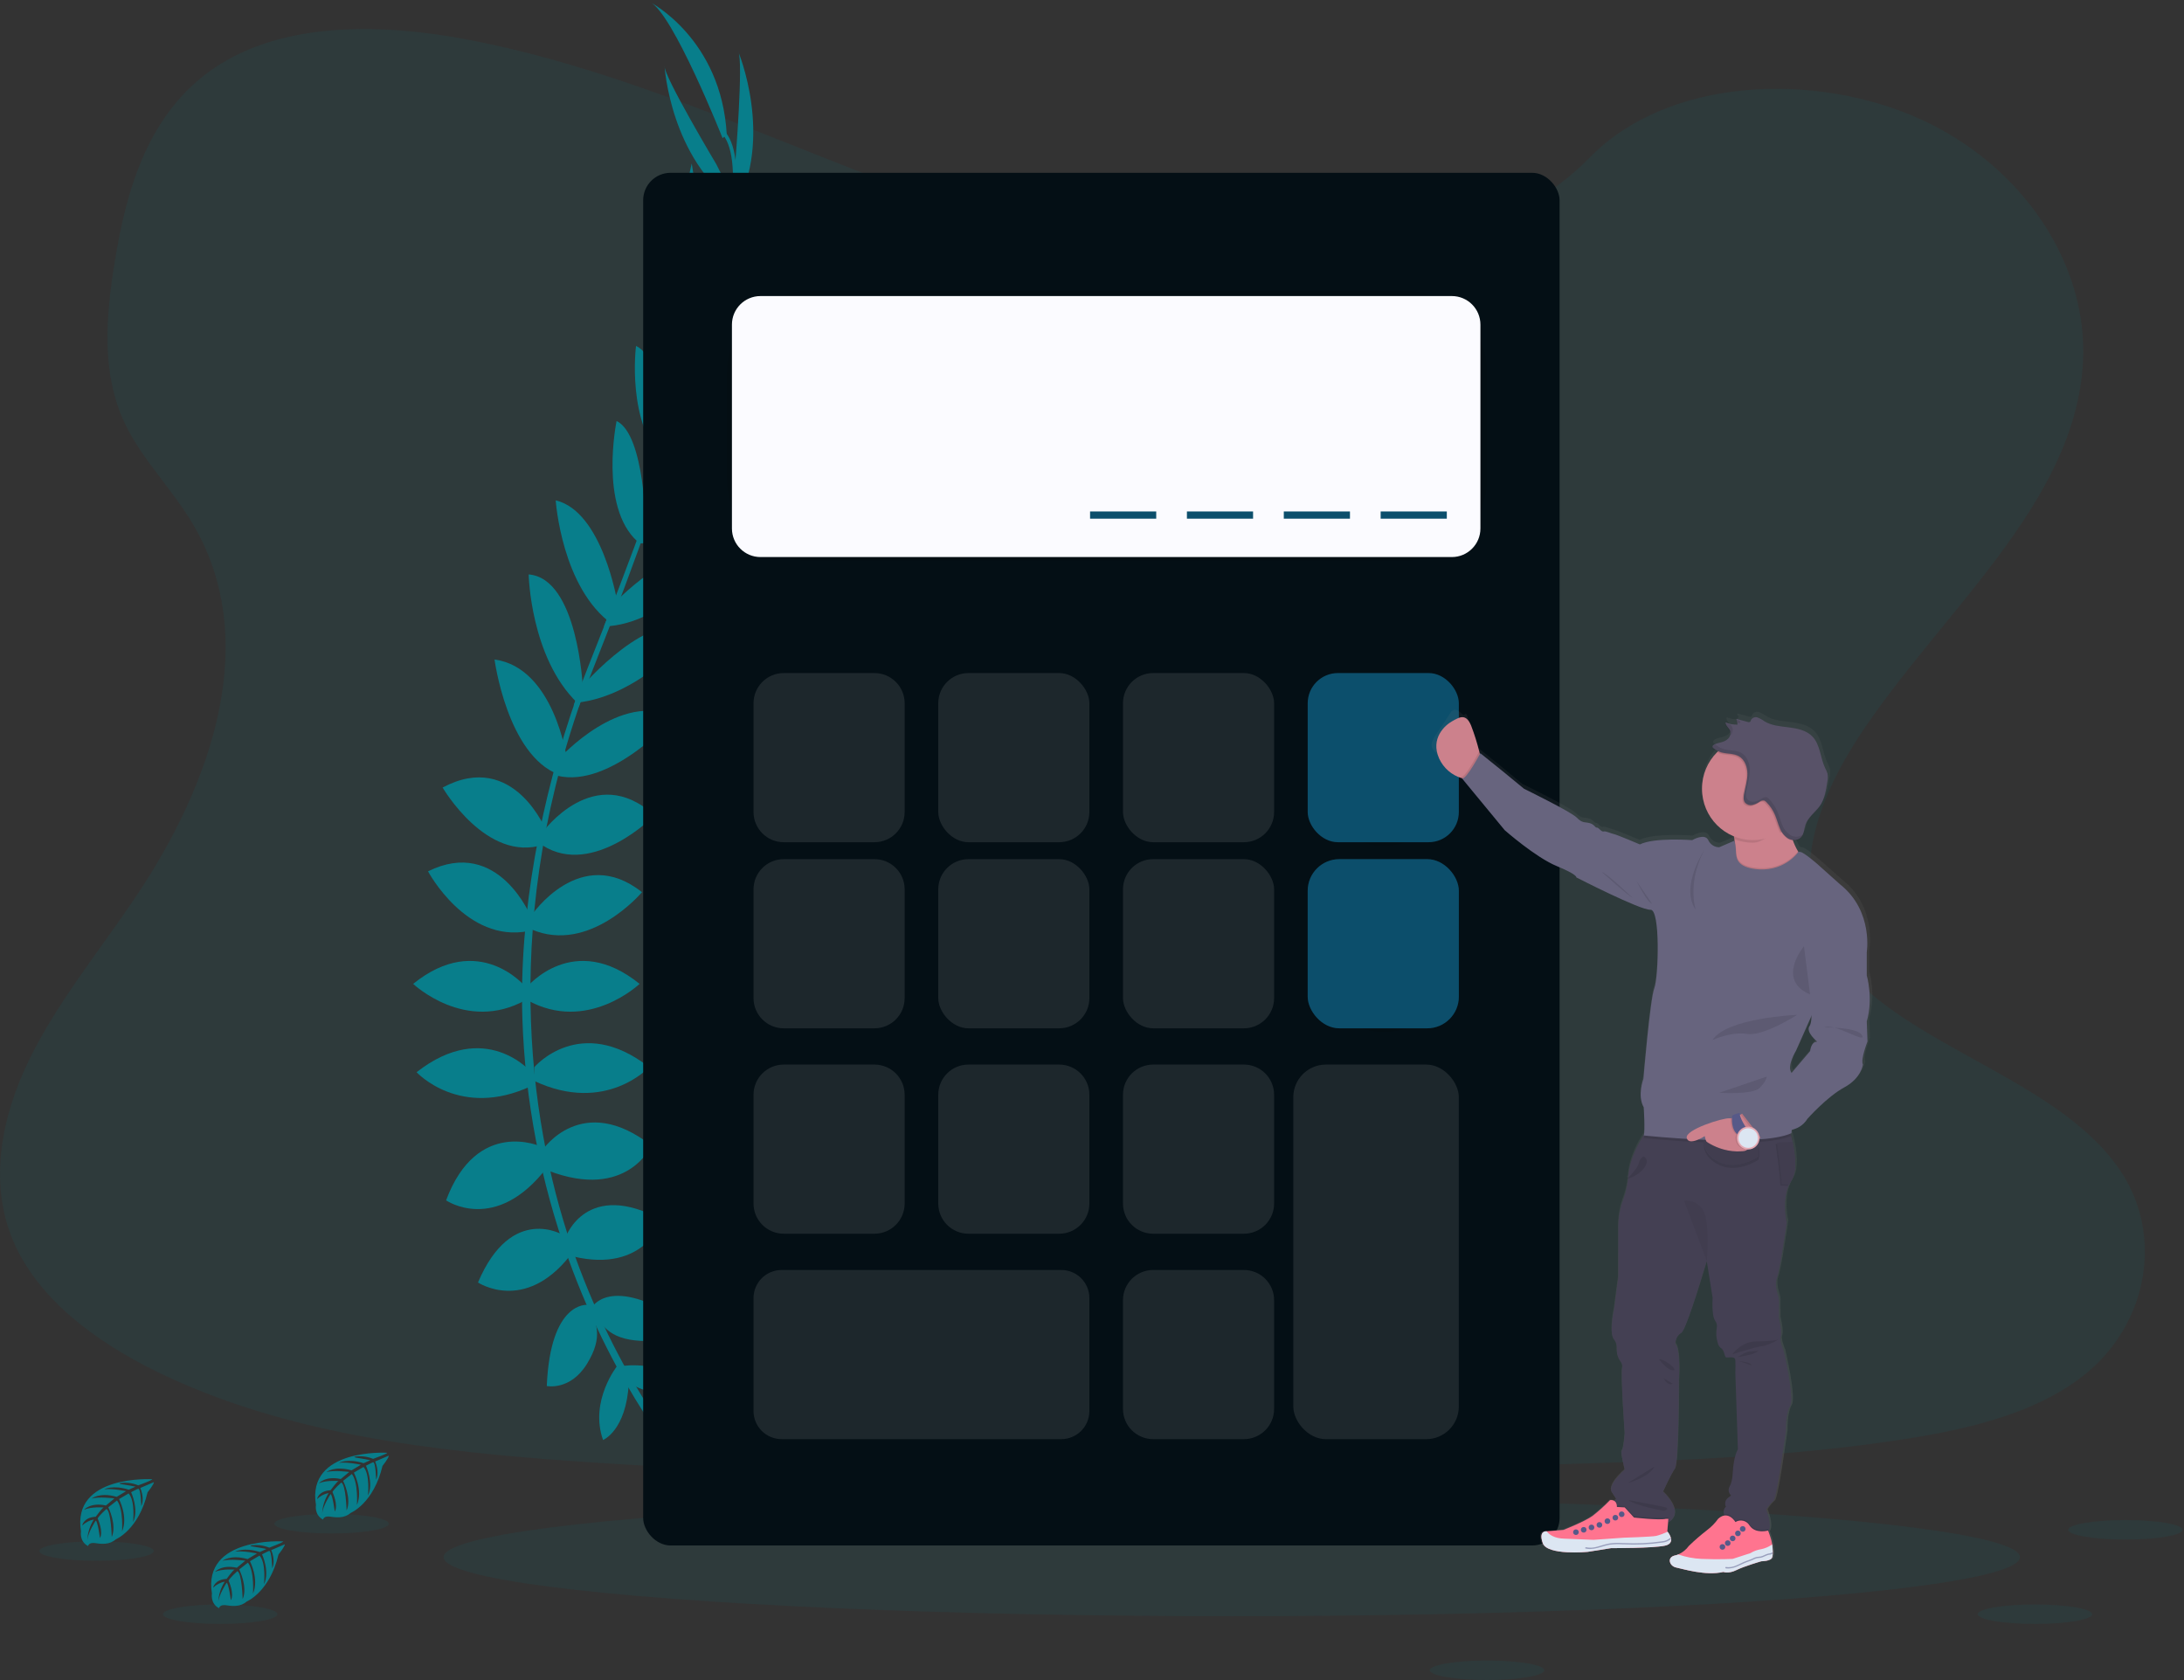 <?xml version="1.0" encoding="UTF-8"?>
<svg width="780px" height="600px" viewBox="0 0 780 600" version="1.1" xmlns="http://www.w3.org/2000/svg" xmlns:xlink="http://www.w3.org/1999/xlink">
    <rect x="0" y="0" width="780" height="600" fill="#333333" stroke="none"/>
    <!-- Generator: Sketch 52.1 (67048) - http://www.bohemiancoding.com/sketch -->
    <title>undraw_Calculator_0evy</title>
    <desc>Created with Sketch.</desc>
    <defs>
        <linearGradient x1="50.002%" y1="100.003%" x2="50.002%" y2="-0%" id="linearGradient-1">
            <stop stop-color="#808080" stop-opacity="0.25" offset="0%"></stop>
            <stop stop-color="#808080" stop-opacity="0.12" offset="54%"></stop>
            <stop stop-color="#808080" stop-opacity="0.1" offset="100%"></stop>
        </linearGradient>
    </defs>
    <g id="web" stroke="none" stroke-width="1" fill="none" fill-rule="evenodd">
        <g id="church-payment-copy-3" transform="translate(-509, -81)" fill-rule="nonzero">
            <g id="undraw_Calculator_0evy" transform="translate(509, 81)">
                <path d="M445.055,95.526 C395.949,93.806 349.179,77.839 304.511,60.367 C259.843,42.894 215.615,23.541 167.685,14.278 C136.857,8.324 101.605,7.483 76.763,24.13 C52.862,40.181 45.138,67.811 40.98,93.478 C37.862,112.785 36.026,133.108 44.584,151.185 C50.525,163.735 61.08,174.283 68.379,186.298 C93.767,228.122 75.822,279.73 48.318,320.538 C35.419,339.699 20.441,357.99 10.478,378.367 C0.516,398.744 -4.09,422.125 4.621,442.93 C13.263,463.567 33.848,479.037 56.148,489.929 C101.43,512.094 154.786,518.385 206.844,521.969 C322.038,529.911 437.855,526.471 553.352,523.032 C596.101,521.755 639.031,520.464 681.089,513.806 C704.436,510.115 728.549,504.245 745.499,490.112 C767.018,472.127 772.352,441.676 757.935,419.121 C733.746,381.294 666.885,371.901 649.957,331.307 C640.647,308.958 650.207,284.071 663.728,263.343 C692.743,218.889 741.372,179.885 743.936,129.073 C745.697,94.173 722.319,59.22 686.172,42.703 C648.28,25.399 595.744,27.577 567.807,56.224 C538.989,85.689 488.395,97.055 445.055,95.526 Z" id="Shape" fill="#087E8B" opacity="0.1"></path>
                <ellipse id="Oval" fill="#087E8B" opacity="0.1" cx="439.918" cy="556.112" rx="281.483" ry="21.08"></ellipse>
                <path d="M222.27,487.834 C222.27,487.834 238.204,485.266 247.764,496.617 C247.764,496.617 240.753,502.181 225.669,494.476 L222.27,487.834 Z" id="Shape" fill="#087E8B"></path>
                <path d="M220.555,487.628 C220.555,487.628 210.395,500.255 215.38,514.265 C215.38,514.265 223.666,510.917 224.569,493.903 L220.555,487.628 Z" id="Shape" fill="#087E8B"></path>
                <path d="M211.45,466.861 C211.45,466.861 217.823,455.09 243.318,471.569 C243.318,471.569 239.918,479.488 228.658,478.846 C217.398,478.204 214.409,473.106 211.45,466.861 Z" id="Shape" fill="#087E8B"></path>
                <path d="M209.788,466.013 C209.788,466.013 196.563,464.484 195.281,494.989 C195.281,494.989 203.665,496.739 209.621,487.093 C215.577,477.447 213.119,472.036 209.788,466.013 Z" id="Shape" fill="#087E8B"></path>
                <path d="M202.087,441.692 C202.087,441.692 209.523,420.932 236.504,435.699 C236.504,435.699 230.343,454.746 204.849,448.754 L202.087,441.692 Z" id="Shape" fill="#087E8B"></path>
                <path d="M193.794,410.66 C193.794,410.66 207.823,389.679 232.68,409.131 C232.68,409.131 223.969,428.82 195.918,418.12 L193.794,410.66 Z" id="Shape" fill="#087E8B"></path>
                <path d="M190.819,381.118 C190.819,381.118 207.186,361.857 231.83,381.118 C231.83,381.118 216.321,398.025 190.819,386.041 L190.819,381.118 Z" id="Shape" fill="#087E8B"></path>
                <path d="M188.27,352.441 C188.27,352.441 204.849,332.324 228.431,351.371 C228.431,351.371 209.735,369.134 188.27,357.149 L188.27,352.441 Z" id="Shape" fill="#087E8B"></path>
                <path d="M189.757,326.973 C189.757,326.973 207.208,301.07 229.281,318.627 C229.281,318.627 210.585,340.884 189.757,331.896 L189.757,326.973 Z" id="Shape" fill="#087E8B"></path>
                <path d="M193.794,297.218 C193.794,297.218 212.284,271.536 233.742,291.225 C233.742,291.225 211.86,313.49 193.794,301.926 L193.794,297.218 Z" id="Shape" fill="#087E8B"></path>
                <path d="M199.962,270.627 C199.962,270.627 221.845,246.497 240.935,256.104 C240.935,256.104 218.127,281.732 199.006,277.024 L199.962,270.627 Z" id="Shape" fill="#087E8B"></path>
                <path d="M207.611,245.427 C207.611,245.427 232.892,215.893 247.551,225.738 C247.551,225.738 228.947,248.668 205.82,250.961 L207.611,245.427 Z" id="Shape" fill="#087E8B"></path>
                <path d="M218.65,216.191 C218.65,216.191 240.753,192.054 256.899,198.046 C256.899,198.046 237.991,223.085 215.684,223.727 L218.65,216.191 Z" id="Shape" fill="#087E8B"></path>
                <path d="M228.643,188.843 C228.643,188.843 253.075,165.722 263.698,169.789 C263.698,169.789 246.064,195.478 227.581,193.98 L228.643,188.843 Z" id="Shape" fill="#087E8B"></path>
                <path d="M238.416,163.552 C238.416,163.552 259.449,135.944 270.921,138.084 C270.921,138.084 258.174,162.696 238.416,166.364 L238.416,163.552 Z" id="Shape" fill="#087E8B"></path>
                <path d="M249.023,129.539 C249.023,129.539 267.613,108.367 277.651,108.42 C277.651,108.42 262.977,136.701 248.257,136.441 L249.023,129.539 Z" id="Shape" fill="#087E8B"></path>
                <path d="M255.306,106.869 L273.258,62.775 C273.258,62.775 274.161,102.634 253.022,115.047 L255.306,106.869 Z" id="Shape" fill="#087E8B"></path>
                <path d="M262.597,58.242 C262.597,58.242 265.572,21.432 263.66,18.436 C263.66,18.436 276.498,49.009 262.468,74.507 L262.597,58.242 Z" id="Shape" fill="#087E8B"></path>
                <path d="M201.389,441.195 C201.389,441.195 182.769,429.569 170.712,458.01 C170.712,458.01 187.283,469.085 203.574,448.448 L201.389,441.195 Z" id="Shape" fill="#087E8B"></path>
                <path d="M193.24,409.475 C193.24,409.475 170.401,398.981 159.316,428.675 C159.316,428.675 176.964,440.904 195.319,416.981 L193.24,409.475 Z" id="Shape" fill="#087E8B"></path>
                <path d="M189.757,382.915 C189.757,382.915 173.398,363.654 148.784,382.915 C148.784,382.915 164.293,399.822 189.757,387.837 L189.757,382.915 Z" id="Shape" fill="#087E8B"></path>
                <path d="M187.716,352.441 C187.716,352.441 171.145,332.324 147.555,351.371 C147.555,351.371 166.258,369.134 187.716,357.149 L187.716,352.441 Z" id="Shape" fill="#087E8B"></path>
                <path d="M189.757,327.707 C189.757,327.707 178.133,298.662 152.866,311.175 C152.866,311.175 166.524,336.894 188.733,332.515 L189.757,327.707 Z" id="Shape" fill="#087E8B"></path>
                <path d="M195.258,297.073 C195.258,297.073 183.71,267.562 158.079,281.251 C158.079,281.251 173.77,308.301 194.12,301.636 L195.258,297.073 Z" id="Shape" fill="#087E8B"></path>
                <path d="M202.421,270.78 C202.421,270.78 197.868,238.425 176.623,235.529 C176.623,235.529 181.122,269.648 199.553,276.611 L202.421,270.78 Z" id="Shape" fill="#087E8B"></path>
                <path d="M208.149,245.48 C208.149,245.48 206.374,206.499 188.809,205.146 C188.809,205.146 189.4,234.734 206.169,251.006 L208.149,245.48 Z" id="Shape" fill="#087E8B"></path>
                <path d="M220.471,215.075 C220.471,215.075 215.228,182.66 198.468,178.693 C198.468,178.693 200.546,210.092 218.817,223.024 L220.471,215.075 Z" id="Shape" fill="#087E8B"></path>
                <path d="M230.631,189.073 C230.631,189.073 230.449,155.312 220.213,150.344 C220.213,150.344 213.855,180.917 227.664,193.383 L230.631,189.073 Z" id="Shape" fill="#087E8B"></path>
                <path d="M239.197,163.208 C239.197,163.208 237.763,128.438 227.156,123.539 C227.156,123.539 223.522,151.055 237.604,165.485 L239.197,163.208 Z" id="Shape" fill="#087E8B"></path>
                <path d="M250.503,132.306 C250.503,132.306 250.435,104.025 242.87,97.399 C242.87,97.399 235.335,128.377 246.55,138 L250.503,132.306 Z" id="Shape" fill="#087E8B"></path>
                <path d="M254.411,105.462 L247.051,58.387 C247.051,58.387 237.043,96.955 254.767,113.946 L254.411,105.462 Z" id="Shape" fill="#087E8B"></path>
                <path d="M255.852,58.693 C255.852,58.693 236.944,27.05 237.331,23.534 C237.331,23.534 239.342,56.698 263.129,73.215 L255.852,58.693 Z" id="Shape" fill="#087E8B"></path>
                <path d="M258.068,49.345 C258.068,49.345 240.222,4.403 232.149,0.749 C232.149,0.749 257.643,13.804 259.555,48.046 L258.068,49.345 Z" id="Shape" fill="#087E8B"></path>
                <path d="M248.158,136.708 L246.944,136.326 C262.006,86.859 265.761,55.307 257.521,47.404 L258.402,46.471 C267.135,54.818 263.591,86.018 248.158,136.708 Z" id="Shape" fill="#087E8B"></path>
                <path d="M206.692,252.512 L204.887,251.87 C206.48,247.338 208.21,242.736 210.016,238.204 C225.737,198.711 239.114,162.023 247.696,133.827 L249.266,133.062 C240.669,161.259 227.528,199.399 211.791,238.922 C209.993,243.432 208.278,248.003 206.692,252.512 Z" id="Shape" fill="#087E8B"></path>
                <path d="M244.691,524.866 C244.448,524.591 220.031,496.907 203.02,449.625 C193.044,421.951 187.487,392.859 186.555,363.432 C185.394,326.645 193.05,285.562 206.184,248.255 L207.611,249.936 C178.14,333.676 189.848,405.439 205.38,448.647 C222.217,495.493 246.353,522.879 246.588,523.154 L244.691,524.866 Z" id="Shape" fill="#087E8B"></path>
                <path d="M138.306,518.828 C138.306,518.828 109.435,517.078 112.842,537.455 C112.842,537.455 112.167,541.055 115.407,542.69 C115.407,542.69 115.452,541.162 118.366,541.689 C119.401,541.865 120.453,541.916 121.499,541.842 C122.917,541.746 124.264,541.188 125.339,540.252 C125.339,540.252 133.45,536.874 136.606,523.513 C136.606,523.513 138.943,520.601 138.845,519.852 L133.973,521.946 C133.973,521.946 135.643,525.485 134.33,528.428 C134.33,528.428 134.171,522.076 133.237,522.222 C133.048,522.222 130.703,523.452 130.703,523.452 C130.703,523.452 133.571,529.62 131.409,534.099 C131.409,534.099 132.228,526.502 129.815,523.896 L126.386,525.913 C126.386,525.913 129.732,532.28 127.463,537.478 C127.463,537.478 128.04,529.506 125.665,526.403 L122.554,528.848 C122.554,528.848 125.695,535.124 123.783,539.434 C123.783,539.434 123.533,530.155 121.879,529.452 C121.879,529.452 119.162,531.868 118.745,532.861 C118.745,532.861 120.9,537.447 119.565,539.824 C119.565,539.824 118.745,533.641 118.047,533.61 C118.047,533.61 115.338,537.707 115.058,540.489 C115.189,537.895 115.992,535.381 117.387,533.197 C115.826,533.495 114.385,534.247 113.244,535.361 C113.244,535.361 113.661,532.464 118.055,532.211 C118.055,532.211 120.331,529.101 120.892,528.91 C120.892,528.91 116.522,528.543 113.874,529.727 C113.874,529.727 116.203,526.999 121.697,528.199 L124.732,525.676 C124.732,525.676 118.98,524.912 116.537,525.761 C116.537,525.761 119.345,523.345 125.559,525.103 L128.897,523.093 C128.897,523.093 123.996,522.031 121.067,522.413 C121.067,522.413 124.155,520.739 129.876,522.55 L132.266,521.473 C132.266,521.473 128.67,520.762 127.623,520.647 C126.575,520.532 126.507,520.242 126.507,520.242 C128.785,519.86 131.123,520.125 133.26,521.006 C133.26,521.006 138.389,519.149 138.306,518.828 Z" id="Shape" fill="#087E8B"></path>
                <path d="M54.388,528.283 C54.388,528.283 25.555,526.532 28.931,546.91 C28.931,546.91 28.248,550.51 31.488,552.145 C31.488,552.145 31.541,550.617 34.455,551.144 C35.49,551.323 36.542,551.374 37.589,551.297 C39.004,551.203 40.35,550.644 41.42,549.707 C41.42,549.707 49.539,546.329 52.696,532.968 C52.696,532.968 55.025,530.056 54.972,529.307 L50.101,531.401 C50.101,531.401 51.77,534.94 50.457,537.883 C50.457,537.883 50.298,531.531 49.365,531.676 C49.175,531.676 46.83,532.907 46.83,532.907 C46.83,532.907 49.698,539.075 47.536,543.554 C47.536,543.554 48.355,535.957 45.935,533.35 L42.505,535.368 C42.505,535.368 45.852,541.735 43.583,546.932 C43.583,546.932 44.167,538.961 41.785,535.857 L38.681,538.303 C38.681,538.303 41.823,544.578 39.911,548.889 C39.911,548.889 39.66,539.61 38.006,538.907 C38.006,538.907 35.29,541.322 34.872,542.316 C34.872,542.316 37.027,546.902 35.692,549.279 C35.692,549.279 34.872,543.096 34.174,543.065 C34.174,543.065 31.473,547.162 31.185,549.944 C31.32,547.35 32.126,544.836 33.522,542.652 C31.959,542.95 30.516,543.702 29.371,544.815 C29.371,544.815 29.796,541.918 34.189,541.666 C34.189,541.666 36.466,538.555 37.027,538.372 C37.027,538.372 32.657,537.997 30.009,539.182 C30.009,539.182 32.338,536.454 37.832,537.654 L40.867,535.131 C40.867,535.131 35.115,534.367 32.672,535.215 C32.672,535.215 35.479,532.8 41.694,534.558 L45.032,532.548 C45.032,532.548 40.123,531.485 37.202,531.868 C37.202,531.868 40.29,530.194 46.011,532.005 L48.401,530.927 C48.401,530.927 44.804,530.217 43.75,530.102 C42.695,529.987 42.642,529.697 42.642,529.697 C44.92,529.32 47.257,529.584 49.395,530.461 C49.395,530.461 54.448,528.604 54.388,528.283 Z" id="Shape" fill="#087E8B"></path>
                <path d="M101.157,550.479 C101.157,550.479 72.325,548.729 75.693,569.106 C75.693,569.106 75.018,572.706 78.258,574.341 C78.258,574.341 78.311,572.813 81.217,573.34 C82.255,573.516 83.309,573.567 84.358,573.493 C85.773,573.395 87.118,572.837 88.19,571.903 C88.19,571.903 96.301,568.525 99.458,555.164 C99.458,555.164 101.795,552.252 101.734,551.503 L96.863,553.597 C96.863,553.597 98.524,557.136 97.219,560.079 C97.219,560.079 97.06,553.727 96.119,553.873 C95.929,553.873 93.592,555.103 93.592,555.103 C93.592,555.103 96.453,561.264 94.29,565.75 C94.29,565.75 95.11,558.153 92.697,555.546 L89.268,557.564 C89.268,557.564 92.614,563.931 90.345,569.129 C90.345,569.129 90.929,561.157 88.547,558.054 L85.436,560.499 C85.436,560.499 88.585,566.775 86.665,571.085 C86.665,571.085 86.415,561.806 84.768,561.103 C84.768,561.103 82.044,563.518 81.634,564.512 C81.634,564.512 83.789,569.098 82.446,571.475 C82.446,571.475 81.627,565.292 80.929,565.261 C80.929,565.261 78.22,569.358 77.939,572.14 C78.07,569.546 78.874,567.032 80.269,564.848 C78.708,565.146 77.267,565.898 76.126,567.011 C76.126,567.011 76.543,564.115 80.944,563.862 C80.944,563.862 83.175,560.752 83.774,560.561 C83.774,560.561 79.404,560.194 76.756,561.378 C76.756,561.378 79.093,558.65 84.578,559.888 L87.613,557.366 C87.613,557.366 81.862,556.601 79.419,557.45 C79.419,557.45 82.234,555.034 88.44,556.792 L91.787,554.782 C91.787,554.782 86.908,553.743 83.979,554.125 C83.979,554.125 87.06,552.451 92.788,554.262 L95.171,553.185 C95.171,553.185 91.582,552.474 90.527,552.359 C89.472,552.245 89.419,551.954 89.419,551.954 C91.697,551.572 94.035,551.837 96.172,552.718 C96.172,552.718 101.241,550.8 101.157,550.479 Z" id="Shape" fill="#087E8B"></path>
                <ellipse id="Oval" fill="#087E8B" opacity="0.1" cx="78.653" cy="576.482" rx="20.433" ry="3.478"></ellipse>
                <ellipse id="Oval" fill="#087E8B" opacity="0.1" cx="726.766" cy="576.482" rx="20.433" ry="3.478"></ellipse>
                <ellipse id="Oval" fill="#087E8B" opacity="0.1" cx="531.09" cy="596.499" rx="20.433" ry="3.478"></ellipse>
                <ellipse id="Oval" fill="#087E8B" opacity="0.1" cx="759.081" cy="546.336" rx="20.433" ry="3.478"></ellipse>
                <ellipse id="Oval" fill="#087E8B" opacity="0.1" cx="118.419" cy="544.166" rx="20.433" ry="3.478"></ellipse>
                <ellipse id="Oval" fill="#087E8B" opacity="0.1" cx="34.478" cy="553.926" rx="20.433" ry="3.478"></ellipse>
                <rect id="Rectangle-path" fill="#040F15" x="229.705" y="61.712" width="327.289" height="490.227" rx="9.8"></rect>
                <path d="M288.871,103.85 L501.88,103.85 C518.013,103.85 531.09,116.927 531.09,133.06 L531.09,171.014 C531.09,187.146 518.013,200.224 501.88,200.224 L288.871,200.224 C272.739,200.224 259.661,187.146 259.661,171.014 L259.661,133.06 C259.661,116.927 272.739,103.85 288.871,103.85 Z" id="Rectangle-path" fill="#000000" opacity="0.1"></path>
                <path d="M271.606,105.73 L518.523,105.73 C524.156,105.73 528.723,110.297 528.723,115.93 L528.723,188.74 C528.723,194.373 524.156,198.94 518.523,198.94 L271.606,198.94 C265.973,198.94 261.406,194.373 261.406,188.74 L261.406,115.93 C261.406,110.297 265.973,105.73 271.606,105.73 Z" id="Rectangle-path" fill="#FBFBFF"></path>
                <path d="M279.905,240.367 L312.303,240.367 C318.262,240.367 323.093,245.198 323.093,251.157 L323.093,289.99 C323.093,295.949 318.262,300.78 312.303,300.78 L279.905,300.78 C273.946,300.78 269.115,295.949 269.115,289.99 L269.115,251.157 C269.115,245.198 273.946,240.367 279.905,240.367 Z" id="Rectangle-path" fill="#FFFFFF" opacity="0.1"></path>
                <rect id="Rectangle-path" fill="#FFFFFF" opacity="0.1" x="335.089" y="240.367" width="53.978" height="60.413" rx="10.79"></rect>
                <rect id="Rectangle-path" fill="#FFFFFF" opacity="0.1" x="401.063" y="240.367" width="53.978" height="60.413" rx="10.79"></rect>
                <rect id="Rectangle-path" fill="#000000" opacity="0.1" x="467.036" y="241.651" width="53.978" height="60.413" rx="26.989"></rect>
                <rect id="Rectangle-path" fill="#0C4F6C" x="467.036" y="240.367" width="53.978" height="60.413" rx="10.79"></rect>
                <path d="M279.905,306.825 L312.303,306.825 C318.262,306.825 323.093,311.656 323.093,317.615 L323.093,356.448 C323.093,362.407 318.262,367.238 312.303,367.238 L279.905,367.238 C273.946,367.238 269.115,362.407 269.115,356.448 L269.115,317.615 C269.115,311.656 273.946,306.825 279.905,306.825 Z" id="Rectangle-path" fill="#FFFFFF" opacity="0.1"></path>
                <rect id="Rectangle-path" fill="#FFFFFF" opacity="0.1" x="335.089" y="306.825" width="53.978" height="60.413" rx="10.79"></rect>
                <rect id="Rectangle-path" fill="#FFFFFF" opacity="0.1" x="401.063" y="306.825" width="53.978" height="60.413" rx="10.79"></rect>
                <path d="M279.905,380.186 L312.303,380.186 C318.262,380.186 323.093,385.017 323.093,390.976 L323.093,429.809 C323.093,435.768 318.262,440.599 312.303,440.599 L279.905,440.599 C273.946,440.599 269.115,435.768 269.115,429.809 L269.115,390.976 C269.115,385.017 273.946,380.186 279.905,380.186 Z" id="Rectangle-path" fill="#FFFFFF" opacity="0.1"></path>
                <path d="M345.879,380.186 L378.277,380.186 C384.236,380.186 389.067,385.017 389.067,390.976 L389.067,429.809 C389.067,435.768 384.236,440.599 378.277,440.599 L345.879,440.599 C339.92,440.599 335.089,435.768 335.089,429.809 L335.089,390.976 C335.089,385.017 339.92,380.186 345.879,380.186 Z" id="Rectangle-path" fill="#FFFFFF" opacity="0.1"></path>
                <path d="M411.853,380.186 L444.25,380.186 C450.21,380.186 455.04,385.017 455.04,390.976 L455.04,429.809 C455.04,435.768 450.21,440.599 444.25,440.599 L411.853,440.599 C405.893,440.599 401.063,435.768 401.063,429.809 L401.063,390.976 C401.063,385.017 405.893,380.186 411.853,380.186 Z" id="Rectangle-path" fill="#FFFFFF" opacity="0.1"></path>
                <path d="M411.853,453.546 L444.25,453.546 C450.21,453.546 455.04,458.377 455.04,464.336 L455.04,503.169 C455.04,509.128 450.21,513.959 444.25,513.959 L411.853,513.959 C405.893,513.959 401.063,509.128 401.063,503.169 L401.063,464.336 C401.063,458.377 405.893,453.546 411.853,453.546 Z" id="Rectangle-path" fill="#FFFFFF" opacity="0.1"></path>
                <rect id="Rectangle-path" fill="#000000" opacity="0.1" x="467.036" y="308.11" width="53.978" height="60.413" rx="26.989"></rect>
                <rect id="Rectangle-path" fill="#0C4F6C" x="467.036" y="306.825" width="53.978" height="60.413" rx="11.3"></rect>
                <rect id="Rectangle-path" fill="#0C4F6C" opacity="0.2" x="467.036" y="306.825" width="53.978" height="60.413" rx="11.3"></rect>
                <path d="M279.155,453.546 L379.027,453.546 C384.572,453.546 389.067,458.042 389.067,463.586 L389.067,503.919 C389.067,509.464 384.572,513.959 379.027,513.959 L279.155,513.959 C273.61,513.959 269.115,509.464 269.115,503.919 L269.115,463.586 C269.115,458.042 273.61,453.546 279.155,453.546 Z" id="Rectangle-path" fill="#FFFFFF" opacity="0.1"></path>
                <rect id="Rectangle-path" fill="#FFFFFF" opacity="0.1" x="461.892" y="380.186" width="59.115" height="133.781" rx="11.66"></rect>
                <polygon id="Rectangle-path" fill="#0C4F6C" points="493.092 182.66 516.72 182.66 516.72 185.236 493.092 185.236"></polygon>
                <polygon id="Rectangle-path" fill="#0C4F6C" points="458.5 182.66 482.128 182.66 482.128 185.236 458.5 185.236"></polygon>
                <polygon id="Rectangle-path" fill="#0C4F6C" points="423.901 182.66 447.529 182.66 447.529 185.236 423.901 185.236"></polygon>
                <polygon id="Rectangle-path" fill="#0C4F6C" points="389.31 182.66 412.937 182.66 412.937 185.236 389.31 185.236"></polygon>
                <path d="M667.606,363.47 C670.041,355.215 667.606,346.961 667.606,346.961 L667.606,339.172 C667.606,339.172 670.39,323.946 657.962,314.178 L649.722,306.856 C649.722,306.856 645.101,302.859 643.758,302.606 C643.508,302.552 643.254,302.514 642.999,302.492 L642.756,302.346 C642.048,301.126 641.444,299.848 640.951,298.525 C642.032,298.666 643.117,298.293 643.887,297.516 C644.185,297.171 644.419,296.775 644.577,296.346 C645.055,295.269 645.139,293.962 645.541,292.815 C645.894,291.886 646.408,291.026 647.059,290.278 C646.975,290.415 646.884,290.545 646.808,290.69 C647.977,289.223 649.502,287.969 650.602,286.425 C650.82,286.119 651.02,285.8 651.201,285.47 C651.156,285.539 651.095,285.6 651.042,285.669 C652.56,283.215 653.022,280.242 653.462,277.376 C653.675,276.4 653.69,275.392 653.508,274.41 C653.295,273.759 653.02,273.129 652.689,272.53 C650.898,268.808 650.928,264.122 648.068,261.149 C645.913,258.925 642.65,258.245 639.577,257.862 C636.504,257.48 633.272,257.259 630.632,255.638 C629.894,255.075 629.079,254.625 628.211,254.301 C627.311,253.984 626.314,254.356 625.836,255.187 C625.782,255.426 625.672,255.648 625.518,255.837 C625.239,255.996 624.902,256.016 624.607,255.89 L620.517,254.79 L620.563,254.996 L620.457,254.996 L620.608,255.646 C620.773,255.617 620.936,255.71 620.995,255.868 L620.335,256.892 C619.07,256.868 617.819,256.609 616.648,256.127 C616.64,256.193 616.64,256.26 616.648,256.326 L616.587,256.326 C616.511,257.488 617.824,258.245 618.226,259.338 C618.387,259.816 618.387,260.334 618.226,260.813 C618.062,261.256 617.803,261.658 617.467,261.99 C616.018,263.434 614.159,263.152 612.49,264.061 C612.198,264.187 611.976,264.436 611.883,264.741 C611.817,264.854 611.798,264.989 611.83,265.116 C611.896,265.291 612.015,265.441 612.171,265.544 C612.657,265.94 613.19,266.273 613.757,266.538 C613.59,266.69 613.431,266.843 613.279,267.004 C608.976,271.409 607.152,277.695 608.424,283.741 C609.696,289.787 613.892,294.788 619.599,297.057 C619.66,297.378 619.705,297.707 619.751,298.051 C619.751,298.089 619.751,298.112 619.751,298.15 L619.796,298.594 L614.288,300.955 C612.592,300.942 611.055,299.945 610.342,298.395 C609.06,295.727 604.53,298.395 604.53,298.395 C604.53,298.395 590.713,297.355 585.561,299.924 C585.561,299.924 577.314,296.438 576.153,296.201 C574.992,295.964 573.254,295.039 572.443,295.276 C571.631,295.513 570.584,293.748 569.999,293.878 C569.415,294.008 569.188,292.716 567.329,292.25 C565.47,291.783 564.772,292.372 562.685,290.278 C560.598,288.183 543.633,279.929 543.633,279.929 L536.015,273.615 L527.889,267.103 L527.744,267.371 C527.691,267.18 527.638,266.981 527.585,266.767 C526.777,263.523 525.763,260.334 524.55,257.22 C524.026,255.959 523.791,254.369 523.086,255.21 C522.653,255.715 521.917,254.606 520.809,253.857 C520.334,253.526 519.735,253.429 519.18,253.592 C518.626,253.755 518.173,254.161 517.949,254.698 C511.621,264.696 509.352,265.399 513.017,269.075 C516.287,272.339 518.457,275.19 521.12,276.092 L521.439,276.191 C521.382,276.206 521.322,276.206 521.265,276.191 L536.713,294.795 C536.713,294.795 547.859,304.563 555.53,307.697 C563.201,310.831 562.609,311.771 562.609,311.771 C562.609,311.771 585.842,323.625 589.439,323.396 C593.035,323.167 592.345,347.694 590.835,351.676 C589.325,355.659 586.889,384.229 586.889,384.229 C586.889,384.229 584.56,390.275 587.003,394.456 C587.003,394.456 587.542,402.466 587.056,404.392 C584.939,407.679 581.919,413.259 581.426,418.999 C581.426,419.304 581.366,419.587 581.335,419.885 C581.18,420.066 580.996,420.219 580.789,420.336 L581.305,420.183 C581.085,422.576 580.576,424.932 579.787,427.2 C578.559,430.385 577.909,433.766 577.868,437.182 L577.868,455.648 L576.35,467.113 C576.35,467.113 574.491,475.789 576.35,477.814 C577.134,478.824 577.498,480.101 577.367,481.376 C577.289,482.856 577.706,484.32 578.551,485.534 C579.205,486.254 579.486,487.241 579.309,488.201 C578.695,490.211 580.22,511.605 580.22,511.605 C580.22,511.605 579.772,517.498 579.158,517.811 C578.543,518.125 580.22,524.629 580.22,524.629 C580.22,524.629 573.945,529.903 575.546,532.693 L577.147,535.169 L576.722,535.59 L576.464,535.857 C575.98,535.576 575.416,535.468 574.863,535.552 C572.891,537.584 570.782,539.476 568.55,541.215 C565.72,543.271 558.019,546.252 558.019,546.252 L551.949,546.749 L551.835,546.749 C551.835,546.749 548.929,546.474 550.56,551.006 C552.191,555.539 566.775,554.148 566.775,554.148 L575.288,552.795 C575.288,552.795 590.463,552.871 594.811,551.901 C596.624,551.496 597.087,550.517 596.935,549.531 L596.89,549.485 C596.681,548.545 596.255,547.668 595.645,546.925 C595.614,546.876 595.579,546.83 595.539,546.787 L595.812,543.654 C602.254,539.916 593.991,532.563 593.991,532.563 C593.991,532.563 596.821,526.364 598.271,524.354 C599.72,522.344 599.72,492.726 599.72,492.726 C599.72,492.726 600.479,482.025 598.483,479.549 C598.413,477.906 599.247,476.357 600.653,475.521 C602.087,474.535 606.42,460.953 609.819,449.679 L611.959,462.963 C611.959,462.963 611.496,469.322 612.884,471.18 C613.412,471.888 613.621,472.786 613.461,473.656 C613.132,475.438 613.238,477.275 613.772,479.006 C613.935,479.749 614.332,480.419 614.903,480.917 C616.139,481.536 616.215,483.745 616.678,484.211 C617.141,484.678 620.009,483.554 620.161,485.259 C620.247,486.755 620.247,488.256 620.161,489.753 L621.094,517.345 C621.094,517.345 619.576,519.638 619.235,525.753 C619.106,528.359 618.62,529.842 618.12,530.69 C617.55,531.624 617.642,532.822 618.347,533.656 L618.613,533.969 L617.467,534.856 C616.518,535.599 616.22,536.913 616.754,537.997 C615.998,538.66 615.718,539.719 616.048,540.673 C616.095,540.826 616.161,540.972 616.246,541.108 C615.375,541.246 614.567,541.648 613.931,542.262 C612.787,543.846 611.408,545.244 609.842,546.405 C607.569,548.159 605.393,550.037 603.324,552.031 C602.348,553.368 601.04,554.423 599.53,555.088 C599.16,555.239 598.776,555.354 598.384,555.432 C595.349,556.059 596.298,559.254 598.771,559.781 C601.245,560.308 609.455,562.838 615.843,561.363 C615.843,561.363 617.74,562.127 620.525,560.706 C623.31,559.284 629.524,557.541 629.524,557.541 C629.524,557.541 633.006,557.541 633.477,556.15 C633.599,555.707 633.666,555.25 633.674,554.79 L633.773,554.69 L633.682,554.606 C633.69,553.565 633.612,552.524 633.446,551.496 C633.355,550.961 633.257,550.487 633.166,550.104 C632.87,548.943 632.316,547.437 632.081,546.803 C632.12,546.752 632.156,546.698 632.187,546.642 C633.515,544.349 631.307,538.907 631.307,538.907 C632.032,537.748 632.913,536.696 633.925,535.781 C635.161,534.848 638.416,510.665 638.416,510.665 C638.416,510.665 638.257,504.466 639.934,501.676 C641.611,498.887 637.612,481.995 637.612,481.995 C637.612,481.995 635.905,478.12 636.527,476.721 C637.149,475.322 635.905,470.209 635.905,470.209 L635.905,464.094 C635.901,463.366 635.781,462.644 635.548,461.954 C635.07,460.517 634.365,457.758 635.131,455.778 C636.216,452.989 638.689,435.783 638.689,435.783 C638.689,435.783 636.755,428.194 639.592,422.148 C639.814,421.665 640.067,421.198 640.351,420.749 C642.453,417.424 641.823,411.516 640.784,406.754 C640.632,405.99 640.457,405.302 640.283,404.637 C640.215,404.346 640.139,404.071 640.063,403.796 L640.397,403.659 C640.397,403.659 640.397,403.208 640.503,402.436 C642.819,401.973 644.841,400.565 646.087,398.545 C646.087,398.545 653.174,390.52 659.441,387.149 C665.709,383.778 666.179,378.894 666.179,378.894 C665.254,377.266 667.841,370.639 667.841,370.639 L667.606,363.47 Z M647.165,374.171 L640.457,382.005 L640.457,381.959 C638.712,379.513 642.081,374.048 642.081,374.048 L647.658,361.513 C647.612,363.118 647.415,364.571 646.899,365.205 C645.382,367.299 649.691,370.792 649.691,370.792 C647.392,370.8 647.165,374.171 647.165,374.171 Z" id="Shape" fill="url(#linearGradient-1)"></path>
                <path d="M529.072,271.452 L525.407,278.614 C524.247,278.514 523.103,278.273 522.001,277.896 C518.465,276.832 515.552,274.295 513.996,270.925 C510.725,263.648 516.135,258.948 518.654,257.557 C521.174,256.166 523.518,254.583 525.407,259.146 C526.593,262.242 527.584,265.41 528.374,268.632 C528.814,270.306 529.072,271.452 529.072,271.452 Z" id="Shape" fill="#CC818C"></path>
                <path d="M645.458,308.706 L639.608,317.48 C639.608,317.48 611.966,330.764 617.247,315.187 C619.569,308.308 619.842,303.287 619.425,299.809 C619.425,299.771 619.425,299.748 619.425,299.71 C618.878,295.361 617.255,293.473 617.255,293.473 C617.255,293.473 644.198,279.577 640.184,289.078 C639.365,291.052 639.04,293.199 639.236,295.33 C639.567,298.399 640.556,301.359 642.134,304.005 C643.083,305.68 644.196,307.255 645.458,308.706 Z" id="Shape" fill="#CC818C"></path>
                <path d="M637.043,482.522 C637.043,482.522 641.019,499.338 639.319,502.082 C637.62,504.825 637.802,511.017 637.802,511.017 C637.802,511.017 634.592,535.047 633.371,535.964 C632.368,536.858 631.492,537.887 630.768,539.022 C630.768,539.022 632.953,544.464 631.641,546.711 C631.438,547.053 631.132,547.321 630.768,547.475 C628.719,548.346 621.147,544.479 616.837,542.125 C616.133,541.737 615.661,541.027 615.573,540.223 C615.486,539.419 615.793,538.622 616.397,538.089 C615.863,537.015 616.155,535.71 617.095,534.971 L618.233,534.084 L617.968,533.771 C617.269,532.939 617.178,531.751 617.74,530.82 C618.233,529.987 618.711,528.527 618.84,525.921 C619.152,519.913 620.677,517.605 620.677,517.605 L619.759,490.181 C619.845,488.694 619.845,487.204 619.759,485.717 C619.607,484.028 616.777,485.144 616.321,484.678 C615.866,484.211 615.783,482.025 614.561,481.406 C613.998,480.908 613.61,480.241 613.453,479.503 C612.913,477.773 612.806,475.935 613.142,474.153 C613.301,473.288 613.095,472.396 612.573,471.692 C611.2,469.842 611.655,463.536 611.655,463.536 L609.546,450.329 C606.184,461.534 601.913,475.032 600.494,476.01 C599.107,476.847 598.286,478.381 598.354,480.008 C600.342,482.476 599.576,493.108 599.576,493.108 C599.576,493.108 599.576,522.52 598.142,524.53 C596.708,526.54 593.931,532.724 593.931,532.724 C593.931,532.724 602.125,540.069 595.676,543.776 L595.607,543.776 C589.029,547.475 575.425,537.157 575.425,537.157 L576.843,535.727 L577.261,535.307 L575.652,532.892 C574.074,530.117 580.265,524.882 580.265,524.882 C580.265,524.882 578.611,518.408 579.218,518.102 C579.825,517.796 580.265,511.941 580.265,511.941 C580.265,511.941 578.748,490.685 579.37,488.683 C579.538,487.728 579.258,486.749 578.611,486.031 C577.776,484.824 577.365,483.372 577.443,481.903 C577.575,480.636 577.213,479.367 576.434,478.364 C574.597,476.362 576.434,467.74 576.434,467.74 L577.951,456.336 L577.951,438.229 C577.972,434.734 578.622,431.271 579.871,428.01 C580.798,425.366 581.36,422.607 581.54,419.809 C582.041,413.969 585.159,408.298 587.254,405.065 C588.361,403.353 589.188,402.329 589.188,402.329 L638.113,400.403 C638.113,400.403 638.872,402.596 639.691,405.646 C639.858,406.311 640.025,407.014 640.184,407.748 C641.209,412.487 641.823,418.357 639.752,421.659 C639.471,422.106 639.217,422.571 638.993,423.05 C636.193,429.057 638.105,436.601 638.105,436.601 C638.105,436.601 635.662,453.692 634.592,456.474 C633.833,458.438 634.532,461.182 635.01,462.589 C635.233,463.277 635.348,463.997 635.351,464.721 L635.351,470.813 C635.351,470.813 636.58,475.896 635.966,477.287 C635.351,478.678 637.043,482.522 637.043,482.522 Z" id="Shape" fill="#444053"></path>
                <path d="M639.296,422.148 C639.013,422.591 638.759,423.053 638.538,423.531 L635.783,423.378 C636.049,421.949 634.175,408.55 634.175,408.55 L639.721,408.237 C640.746,412.968 641.368,418.838 639.296,422.148 Z" id="Shape" fill="#000000" opacity="0.1"></path>
                <path d="M639.752,421.682 C639.471,422.129 639.217,422.594 638.993,423.073 L636.239,422.912 C636.504,421.49 634.63,408.084 634.63,408.084 L640.177,407.771 C641.209,412.51 641.823,418.38 639.752,421.682 Z" id="Shape" fill="#444053"></path>
                <path d="M639.752,421.682 C639.471,422.129 639.217,422.594 638.993,423.073 L636.239,422.912 C636.504,421.49 634.63,408.084 634.63,408.084 L640.177,407.771 C641.209,412.51 641.823,418.38 639.752,421.682 Z" id="Shape" fill="#000000" opacity="0.05"></path>
                <path d="M631.648,546.741 C631.446,547.083 631.14,547.351 630.776,547.506 C628.727,548.377 621.155,544.51 616.845,542.155 C616.307,541.856 615.899,541.365 615.699,540.78 C618.158,540.329 619.766,543.073 619.766,543.073 C620.594,542.55 621.597,542.385 622.546,542.617 C623.496,542.849 624.313,543.457 624.812,544.303 C626.914,547.422 631.421,546.107 631.421,546.107 L631.648,546.741 Z" id="Shape" fill="#000000" opacity="0.1"></path>
                <path d="M632.915,556.181 C632.46,557.572 629.015,557.572 629.015,557.572 C629.015,557.572 622.862,559.345 620.108,560.729 C617.353,562.112 615.487,561.386 615.487,561.386 C609.182,562.846 601.07,560.308 598.627,559.804 C596.184,559.299 595.228,556.112 598.248,555.493 C598.635,555.413 599.014,555.295 599.378,555.141 C600.891,554.482 602.201,553.426 603.172,552.084 C605.216,550.104 607.367,548.239 609.614,546.497 C611.161,545.34 612.522,543.95 613.651,542.377 C617.247,539.182 619.804,543.569 619.804,543.569 C620.633,543.047 621.636,542.884 622.586,543.117 C623.536,543.35 624.352,543.96 624.85,544.808 C626.952,547.926 631.459,546.604 631.459,546.604 C631.459,546.604 632.27,548.69 632.65,550.189 C632.741,550.571 632.839,551.045 632.931,551.58 C633.135,553.131 633.264,555.141 632.915,556.181 Z" id="Shape" fill="#FF748F"></path>
                <ellipse id="Oval" fill="#575988" cx="622.399" cy="546.023" rx="1" ry="1"></ellipse>
                <ellipse id="Oval" fill="#575988" cx="618.81" cy="549.409" rx="1" ry="1"></ellipse>
                <ellipse id="Oval" fill="#575988" cx="615.161" cy="552.451" rx="1" ry="1"></ellipse>
                <ellipse id="Oval" fill="#575988" cx="617.05" cy="551.09" rx="1" ry="1"></ellipse>
                <ellipse id="Oval" fill="#575988" cx="620.684" cy="547.613" rx="1" ry="1"></ellipse>
                <path d="M632.915,556.181 C632.46,557.572 629.015,557.572 629.015,557.572 C629.015,557.572 622.862,559.345 620.108,560.729 C617.353,562.112 615.487,561.386 615.487,561.386 C609.182,562.846 601.07,560.308 598.627,559.804 C596.184,559.299 595.228,556.112 598.248,555.493 C598.635,555.413 599.014,555.295 599.378,555.141 C602.045,556.066 604.831,556.599 607.649,556.724 C613.878,556.991 618.81,556.724 618.81,556.724 L625.115,554.683 C626.309,553.953 627.635,553.47 629.015,553.261 C630.411,552.975 631.732,552.397 632.893,551.564 C633.135,553.131 633.264,555.141 632.915,556.181 Z" id="Shape" fill="#DCE6F2"></path>
                <path d="M617.224,560.163 C616.873,560.166 616.522,560.132 616.177,560.064 L616.268,559.613 C617.558,559.811 618.876,559.625 620.062,559.078 C620.624,558.856 621.185,558.589 621.731,558.313 C622.278,558.038 623.044,557.694 623.727,557.442 L624.349,557.228 C624.69,557.106 625.039,556.991 625.373,556.846 C625.563,556.769 625.753,556.678 625.935,556.586 C626.383,556.35 626.856,556.168 627.346,556.043 C627.597,555.996 627.85,555.963 628.105,555.944 C628.339,555.928 628.572,555.9 628.803,555.86 C629.262,555.743 629.707,555.576 630.131,555.363 C630.583,555.128 631.062,554.949 631.557,554.828 L631.891,554.775 C632.251,554.765 632.598,554.636 632.877,554.408 L633.219,554.721 C632.871,555.029 632.43,555.209 631.967,555.233 L631.648,555.287 C631.188,555.4 630.743,555.567 630.32,555.783 C629.865,556.011 629.387,556.188 628.894,556.311 C628.644,556.361 628.39,556.391 628.135,556.403 C627.896,556.42 627.658,556.451 627.422,556.494 C626.966,556.613 626.526,556.785 626.109,557.006 L625.533,557.274 C625.184,557.419 624.819,557.541 624.47,557.664 L623.863,557.878 C623.196,558.122 622.543,558.436 621.906,558.734 C621.268,559.032 620.783,559.269 620.206,559.498 C619.262,559.904 618.251,560.13 617.224,560.163 Z" id="Shape" fill="#575988" opacity="0.5"></path>
                <path d="M618.696,483.638 C618.696,483.638 621.868,479.052 627.301,479.052 C632.733,479.052 635.055,478.433 635.055,478.433 C635.055,478.433 631.58,480.512 629.175,480.78 C626.769,481.047 618.696,483.638 618.696,483.638 Z" id="Shape" fill="#000000" opacity="0.1"></path>
                <path d="M620.532,484.716 C620.532,484.716 623.401,482.713 625.039,482.637 C626.678,482.561 628.075,482.408 628.075,482.408 C627.306,482.951 626.455,483.367 625.555,483.638 C624.212,484.02 620.532,484.716 620.532,484.716 Z" id="Shape" fill="#000000" opacity="0.1"></path>
                <path d="M621.177,486.099 C621.177,486.099 625.495,486.443 625.533,487.628" id="Shape" fill="#000000" opacity="0.1"></path>
                <path d="M580.91,421.131 C581.138,421.169 585,417.088 585.266,415.475 C585.476,414.454 586.079,413.559 586.942,412.983 C586.942,412.983 589.431,413.985 587.216,417.057 C585,420.13 580.91,421.131 580.91,421.131 Z" id="Shape" fill="#000000" opacity="0.1"></path>
                <path d="M640.146,289.062 C639.266,291.157 638.492,291.355 638.629,293.35 C637.605,294.443 636.426,295.378 635.131,296.125 C632.399,297.761 629.425,300.963 626.026,300.963 C623.748,300.965 621.491,300.534 619.372,299.694 C618.825,295.345 617.202,293.457 617.202,293.457 C617.202,293.457 644.153,279.562 640.146,289.062 Z" id="Shape" fill="#000000" opacity="0.1"></path>
                <path d="M644.274,281.671 C644.274,291.802 636.121,300.015 626.064,300.015 C616.007,300.015 607.854,291.802 607.854,281.671 C607.854,271.54 616.007,263.327 626.064,263.327 C630.893,263.327 635.525,265.26 638.94,268.7 C642.355,272.14 644.274,276.806 644.274,281.671 Z" id="Shape" fill="#CC818C"></path>
                <path d="M645.458,308.706 L639.608,317.48 C639.608,317.48 611.966,330.764 617.247,315.187 C619.569,308.308 619.842,303.287 619.425,299.809 L619.47,299.809 C619.797,300.961 619.983,302.15 620.024,303.348 C620.108,305.748 620.168,308.782 626.094,309.783 C635.958,311.45 641.224,305.243 642.149,304.028 C643.095,305.694 644.203,307.261 645.458,308.706 Z" id="Shape" fill="#000000" opacity="0.1"></path>
                <path d="M529.072,271.452 L525.407,278.614 C524.247,278.514 523.103,278.273 522.001,277.896 L521.682,277.513 C523.199,278.094 528.215,268.502 528.215,268.502 L528.374,268.632 C528.814,270.306 529.072,271.452 529.072,271.452 Z" id="Shape" fill="#000000" opacity="0.1"></path>
                <path d="M639.691,405.669 C627.885,410.836 587.049,406.433 587.049,406.433 C587.171,405.995 587.239,405.543 587.254,405.088 C588.361,403.376 589.188,402.352 589.188,402.352 L638.113,400.425 C638.113,400.425 638.91,402.619 639.691,405.669 Z" id="Shape" fill="#000000" opacity="0.1"></path>
                <path d="M619.44,300.237 L613.992,302.583 C612.314,302.569 610.796,301.577 610.1,300.038 C608.832,297.386 604.363,300.038 604.363,300.038 C604.363,300.038 590.706,298.999 585.668,301.567 C585.668,301.567 577.526,298.097 576.381,297.868 C575.235,297.638 573.512,296.713 572.708,296.943 C571.904,297.172 570.88,295.414 570.303,295.559 C569.726,295.704 569.499,294.405 567.662,293.939 C565.826,293.473 565.143,294.054 563.11,291.975 C561.076,289.896 544.3,281.694 544.3,281.694 L536.713,275.457 L528.685,268.991 C528.685,268.991 523.639,278.576 522.145,277.995 L537.396,296.484 C537.396,296.484 548.405,306.183 555.978,309.302 C563.55,312.42 562.973,313.345 562.973,313.345 C562.973,313.345 585.911,325.131 589.461,324.902 C593.012,324.673 592.345,349.017 590.827,352.945 C589.31,356.874 586.935,385.292 586.935,385.292 C586.935,385.292 584.659,391.299 587.049,395.457 C587.049,395.457 587.618,404.01 587.049,405.508 C587.049,405.508 628.135,409.934 639.797,404.698 C639.797,404.698 641.52,385.521 639.797,383.098 C638.075,380.675 641.406,375.271 641.406,375.271 L648.743,358.754 L666.634,340.617 C666.634,340.617 669.381,325.483 657.112,315.783 L648.971,308.499 C648.971,308.499 644.418,304.532 643.083,304.28 C641.747,304.028 642.24,304.28 642.24,304.28 C642.24,304.28 636.929,312.084 626.033,310.234 C620.13,309.233 620.07,306.199 619.963,303.806 C619.932,302.6 619.757,301.401 619.44,300.237 Z" id="Shape" fill="#67647E"></path>
                <path d="M641.861,362.423 C641.861,362.423 616.625,363.462 611.587,371.45 C611.587,371.45 618.127,368.324 623.97,369.248 C629.812,370.173 641.861,362.423 641.861,362.423 Z" id="Shape" fill="#000000" opacity="0.1"></path>
                <path d="M613.992,390.26 C613.992,390.26 625.92,391.07 628.446,388.525 C630.973,385.98 630.981,384.482 630.981,384.482 L613.992,390.26 Z" id="Shape" fill="#000000" opacity="0.1"></path>
                <path d="M644.274,337.926 C644.274,337.926 634.175,349.941 646.452,355.139 L644.274,337.926 Z" id="Shape" fill="#000000" opacity="0.1"></path>
                <path d="M584.522,314.713 C584.522,314.713 588.194,322.257 590.031,322.754 L584.522,314.713 Z" id="Shape" fill="#000000" opacity="0.1"></path>
                <path d="M572.139,311.473 C572.139,311.473 581.312,319.796 583.035,320.599 C583.035,320.599 573.512,311.473 572.139,311.473 Z" id="Shape" fill="#000000" opacity="0.1"></path>
                <path d="M608.719,303.508 C608.719,303.508 599.887,316.792 605.623,324.91 C605.623,324.879 602.413,315.287 608.719,303.508 Z" id="Shape" fill="#000000" opacity="0.1"></path>
                <path d="M630.981,404.125 L628.279,406.685 L627.9,407.037 L624.774,410.018 C624.554,410.186 624.334,410.354 624.106,410.507 C611.382,419.679 608.832,405.738 608.832,405.738 C608.832,405.738 603.218,409.437 602.413,406.433 C601.609,403.429 615.487,399.157 617.589,399.386 C617.773,399.405 617.958,399.405 618.142,399.386 C619.145,399.218 620.111,398.874 620.995,398.369 L621.61,398.041 C622.317,397.64 623.003,397.204 623.666,396.734 L630.981,404.125 Z" id="Shape" fill="#CC818C"></path>
                <path d="M644.699,281.671 C644.713,288.144 641.339,294.145 635.821,297.462 C635.567,297.033 635.344,296.586 635.154,296.125 C634.501,294.596 634.099,292.945 633.439,291.409 C632.717,289.732 631.687,288.207 630.404,286.915 C630.186,286.659 629.907,286.464 629.592,286.349 C628.996,286.266 628.392,286.435 627.923,286.815 C627.15,287.342 626.289,287.723 625.381,287.939 C624.457,288.152 623.489,287.862 622.832,287.175 C622.118,286.318 622.217,285.065 622.422,283.972 C622.869,281.58 623.613,279.225 623.621,276.795 C623.628,274.364 622.703,271.75 620.586,270.543 C618.734,269.48 616.435,269.778 614.379,269.182 C614.061,269.098 613.749,268.991 613.446,268.861 C618.617,263.515 626.488,261.858 633.352,264.671 C640.216,267.484 644.702,274.207 644.699,281.671 Z" id="Shape" fill="#000000" opacity="0.1"></path>
                <path d="M612.201,265.926 C611.875,266.102 611.511,266.423 611.61,266.79 C611.673,266.965 611.79,267.115 611.943,267.218 C612.793,267.909 613.774,268.416 614.827,268.708 C616.883,269.274 619.189,269.006 621.041,270.069 C623.135,271.269 624.076,273.89 624.076,276.321 C624.076,278.752 623.317,281.106 622.885,283.49 C622.68,284.591 622.574,285.845 623.287,286.701 C623.947,287.384 624.912,287.674 625.836,287.465 C626.744,287.253 627.606,286.875 628.378,286.349 C628.849,285.966 629.455,285.795 630.055,285.875 C630.367,285.995 630.646,286.189 630.867,286.441 C632.151,287.735 633.181,289.263 633.902,290.943 C634.569,292.471 634.964,294.115 635.617,295.659 C636.185,297.233 637.251,298.576 638.652,299.48 C640.108,300.29 642.127,300.245 643.25,298.991 C644.373,297.738 644.282,296.018 644.813,294.512 C645.723,291.89 648.265,290.247 649.858,287.985 C651.641,285.439 652.135,282.245 652.62,279.164 C652.836,278.194 652.852,277.19 652.666,276.214 C652.458,275.568 652.188,274.943 651.861,274.349 C650.086,270.65 650.124,265.995 647.309,263.045 C645.184,260.828 641.96,260.155 638.925,259.773 C635.89,259.391 632.703,259.177 630.1,257.564 C629.371,257.009 628.566,256.561 627.71,256.234 C626.817,255.918 625.826,256.291 625.358,257.121 C625.305,257.356 625.198,257.576 625.047,257.763 C624.771,257.923 624.437,257.943 624.144,257.817 L620.108,256.724 L620.57,258.772 C619.103,258.834 617.64,258.573 616.283,258.008 C616.208,259.169 617.505,259.918 617.907,261.004 C618.203,262.01 617.909,263.099 617.148,263.817 C615.684,265.299 613.855,265.017 612.201,265.926 Z" id="Shape" fill="#585268"></path>
                <path d="M595.843,541.941 L595.676,543.783 L595.607,543.783 C589.029,547.483 575.425,537.164 575.425,537.164 L576.843,535.735 C577.314,536.261 577.54,536.964 577.466,537.669 L580.243,537.822 L583.566,541.437 C583.566,541.437 592.557,542.484 594.993,541.903 L595.843,541.941 Z" id="Shape" fill="#000000" opacity="0.1"></path>
                <path d="M594.689,551.985 C590.41,552.948 575.425,552.879 575.425,552.879 L567.018,554.217 C567.018,554.217 552.601,555.608 551,551.098 C549.399,546.589 552.26,546.871 552.26,546.871 L552.374,546.871 L558.375,546.382 C558.375,546.382 565.963,543.417 568.778,541.376 C570.981,539.648 573.062,537.768 575.007,535.75 C575.007,535.75 577.511,535.261 577.466,538.181 L580.243,538.334 L583.566,541.957 C583.566,541.957 592.557,543.004 594.993,542.415 L595.843,542.415 L595.456,546.887 L595.562,547.017 C596.139,547.72 598.513,551.129 594.689,551.985 Z" id="Shape" fill="#FF748F"></path>
                <ellipse id="Oval" fill="#575988" cx="579.173" cy="540.78" rx="1" ry="1"></ellipse>
                <ellipse id="Oval" fill="#575988" cx="568.391" cy="545.488" rx="1" ry="1"></ellipse>
                <ellipse id="Oval" fill="#575988" cx="562.837" cy="547.185" rx="1" ry="1"></ellipse>
                <ellipse id="Oval" fill="#575988" cx="571.221" cy="544.586" rx="1" ry="1"></ellipse>
                <ellipse id="Oval" fill="#575988" cx="565.606" cy="546.336" rx="1" ry="1"></ellipse>
                <ellipse id="Oval" fill="#575988" cx="574.082" cy="543.248" rx="1" ry="1"></ellipse>
                <ellipse id="Oval" fill="#575988" cx="576.912" cy="542.01" rx="1" ry="1"></ellipse>
                <path d="M594.689,551.985 C590.41,552.948 575.425,552.879 575.425,552.879 L567.018,554.217 C567.018,554.217 552.601,555.608 551,551.098 C549.399,546.589 552.26,546.871 552.26,546.871 L552.374,546.871 C553.292,548.071 555.135,549.432 558.755,549.501 L569.119,549.921 L579.856,549.157 C579.856,549.157 589.917,548.859 591.556,548.507 C592.932,548.134 594.273,547.637 595.562,547.024 C596.139,547.72 598.513,551.129 594.689,551.985 Z" id="Shape" fill="#DCE6F2"></path>
                <path d="M567.829,553.2 C567.256,553.208 566.684,553.136 566.13,552.986 L566.251,552.543 C567.665,552.849 569.134,552.783 570.515,552.352 C571.024,552.214 571.525,552.069 572.033,551.916 C572.951,551.623 573.886,551.385 574.833,551.205 C576.362,551.005 577.907,550.959 579.446,551.068 L579.772,551.068 C584.369,551.311 588.979,551.104 593.536,550.448 C594.617,550.373 595.648,549.956 596.48,549.256 L596.806,549.585 C595.907,550.354 594.789,550.817 593.612,550.907 C589.024,551.566 584.384,551.773 579.757,551.526 L579.423,551.526 C577.905,551.419 576.38,551.465 574.871,551.664 C573.944,551.838 573.029,552.07 572.132,552.359 C571.623,552.512 571.115,552.665 570.614,552.795 C569.706,553.044 568.771,553.18 567.829,553.2 Z" id="Shape" fill="#575988" opacity="0.5"></path>
                <path d="M630.981,404.125 L628.279,406.685 L621.572,398.033 C622.279,397.632 622.965,397.196 623.628,396.726 L630.981,404.125 Z" id="Shape" fill="#000000" opacity="0.1"></path>
                <path d="M661.391,333.233 L666.703,340.624 L666.703,348.367 C666.703,348.367 669.108,356.568 666.703,364.769 L666.961,371.931 C666.961,371.931 664.404,378.512 665.322,380.132 C665.322,380.132 664.867,384.986 658.675,388.334 C652.484,391.682 645.458,399.615 645.458,399.615 C645.458,399.615 642.817,404.698 635.708,403.544 L628.939,406.433 L621.147,396.382 L631.694,390.604 C631.694,390.604 635.366,385.643 637.544,385.873 L646.489,375.355 C646.489,375.355 646.717,372.008 649.009,372.008 C649.009,372.008 644.767,368.545 646.254,366.466 C647.741,364.387 646.489,355.139 646.489,355.139 L661.391,333.233 Z" id="Shape" fill="#67647E"></path>
                <path d="M651.528,366.925 C651.528,366.925 663.569,366.696 665.056,369.814 C666.543,372.932 655.162,365.19 651.528,366.925 Z" id="Shape" fill="#000000" opacity="0.1"></path>
                <path d="M627.953,406.433 C627.955,406.636 627.937,406.838 627.9,407.037 C627.614,408.955 626.029,410.405 624.106,410.507 L623.894,410.507 C621.656,410.507 619.842,408.68 619.842,406.425 C619.843,405.975 619.92,405.528 620.07,405.103 C618.158,403.575 618.051,400.762 618.104,399.371 C619.107,399.203 620.073,398.859 620.957,398.354 C621.456,399.798 622.126,401.176 622.953,402.459 C623.261,402.385 623.577,402.347 623.894,402.344 C626.136,402.344 627.953,404.175 627.953,406.433 Z" id="Shape" fill="#000000" opacity="0.1"></path>
                <path d="M621.322,397.437 C621.322,397.437 618.605,398.056 618.605,398.553 C618.605,399.05 617.991,403.559 620.973,405.432 C623.954,407.304 623.651,402.848 623.651,402.848 C623.651,402.848 621.086,398.889 621.322,397.437 Z" id="Shape" fill="#575988"></path>
                <ellipse id="Oval" fill="#E4AAB4" cx="624.349" cy="406.433" rx="4.052" ry="4.082"></ellipse>
                <ellipse id="Oval" fill="#DCE6F2" cx="624.349" cy="406.433" rx="3.475" ry="3.501"></ellipse>
                <path d="M608.567,408.015 C608.567,408.015 617.133,415.169 628.135,410.629 L628.135,414.099 C628.135,414.099 620.798,419.182 614.151,416.102 C607.505,413.022 608.567,408.015 608.567,408.015 Z" id="Shape" fill="#000000" opacity="0.1"></path>
                <path d="M608.567,407.09 C608.567,407.09 617.133,414.252 628.135,409.704 L628.135,413.175 C628.135,413.175 620.798,418.257 614.151,415.177 C607.505,412.097 608.567,407.09 608.567,407.09 Z" id="Shape" fill="#000000" opacity="0.1"></path>
                <path d="M608.567,407.09 C608.567,407.09 617.133,414.252 628.135,409.704 L628.135,413.175 C628.135,413.175 620.798,418.257 614.151,415.177 C607.505,412.097 608.567,407.09 608.567,407.09 Z" id="Shape" fill="#444053"></path>
                <path d="M608.795,407.09 C608.795,407.09 617.361,414.252 628.37,409.704 L628.37,413.175 C628.37,413.175 621.033,418.257 614.379,415.177 C607.725,412.097 608.795,407.09 608.795,407.09 Z" id="Shape" fill="#000000" opacity="0.05"></path>
                <path d="M581.654,535.735 C581.654,535.735 593.126,537.86 594.803,538.318 C596.48,538.777 594.348,539.587 594.348,539.587 C594.348,539.587 583.877,537.699 581.654,535.735 Z" id="Shape" fill="#000000" opacity="0.1"></path>
                <path d="M581.388,529.613 C581.578,529.613 589.188,527.457 590.827,523.766" id="Shape" fill="#000000" opacity="0.1"></path>
                <path d="M592.489,485.411 C592.489,485.411 595.569,489.493 597.557,489.378 C599.545,489.264 594.295,485.259 592.489,485.411 Z" id="Shape" fill="#000000" opacity="0.1"></path>
                <path d="M594.196,492.214 C594.196,492.214 595.494,495.096 597.406,494.171" id="Shape" fill="#000000" opacity="0.1"></path>
                <path d="M601.45,428.775 L609.584,450.382 C609.584,450.382 610.729,436.479 608.309,432.321 C606.904,429.893 604.227,428.509 601.45,428.775 Z" id="Shape" fill="#000000" opacity="0.05"></path>
                <g id="Group" opacity="0.1" transform="translate(610.798, 256.815)" fill="#000000">
                    <path d="M10.764,1.389 L10.69,0.774 L9.264,0.084 L9.422,1.344 C9.869,1.404 10.317,1.419 10.764,1.389 Z" id="Shape"></path>
                    <path d="M7.049,5.962 L7.185,5.839 C7.948,5.123 8.242,4.033 7.944,3.027 C7.786,2.643 7.566,2.289 7.292,1.98 C6.649,1.852 6.019,1.665 5.41,1.422 C5.334,2.576 6.624,3.325 7.026,4.41 C7.212,4.909 7.22,5.458 7.049,5.962 Z" id="Shape"></path>
                    <path d="M28.742,41.48 C27.327,40.582 26.247,39.239 25.669,37.659 C25.024,36.13 24.622,34.479 23.961,32.95 C23.24,31.27 22.211,29.743 20.926,28.448 C20.707,28.194 20.428,28 20.115,27.883 C19.518,27.804 18.916,27.972 18.445,28.349 C17.673,28.876 16.812,29.257 15.904,29.473 C14.98,29.683 14.013,29.393 13.354,28.708 C12.641,27.852 12.739,26.591 12.944,25.498 C13.392,23.113 14.136,20.752 14.143,18.329 C14.151,15.906 13.225,13.276 11.108,12.076 C9.257,11.014 6.958,11.312 4.902,10.716 C3.847,10.424 2.863,9.916 2.011,9.225 C1.957,9.181 1.906,9.133 1.859,9.08 C1.687,9.147 1.519,9.226 1.358,9.317 C1.024,9.493 0.668,9.814 0.759,10.181 C0.827,10.355 0.946,10.504 1.1,10.609 C1.949,11.301 2.93,11.809 3.983,12.099 C6.04,12.665 8.339,12.397 10.19,13.46 C12.284,14.66 13.225,17.282 13.225,19.712 C13.225,22.143 12.466,24.497 12.026,26.882 C11.821,27.982 11.723,29.236 12.436,30.092 C13.095,30.777 14.061,31.067 14.985,30.856 C15.894,30.645 16.755,30.266 17.527,29.74 C17.995,29.358 18.599,29.186 19.196,29.266 C19.51,29.384 19.789,29.578 20.008,29.832 C21.29,31.129 22.319,32.656 23.043,34.334 C23.711,35.862 24.106,37.506 24.758,39.05 C25.327,40.624 26.393,41.967 27.793,42.871 C29.242,43.682 31.268,43.636 32.346,42.382 C32.644,42.042 32.876,41.648 33.029,41.22 C31.778,42.159 30.094,42.261 28.742,41.48 Z" id="Shape"></path>
                    <path d="M35.297,35.603 C36.443,34.143 37.953,32.897 39.03,31.368 C39.243,31.062 39.44,30.741 39.622,30.42 C38.234,32.201 36.329,33.615 35.297,35.603 Z" id="Shape"></path>
                </g>
            </g>
        </g>
    </g>
</svg>